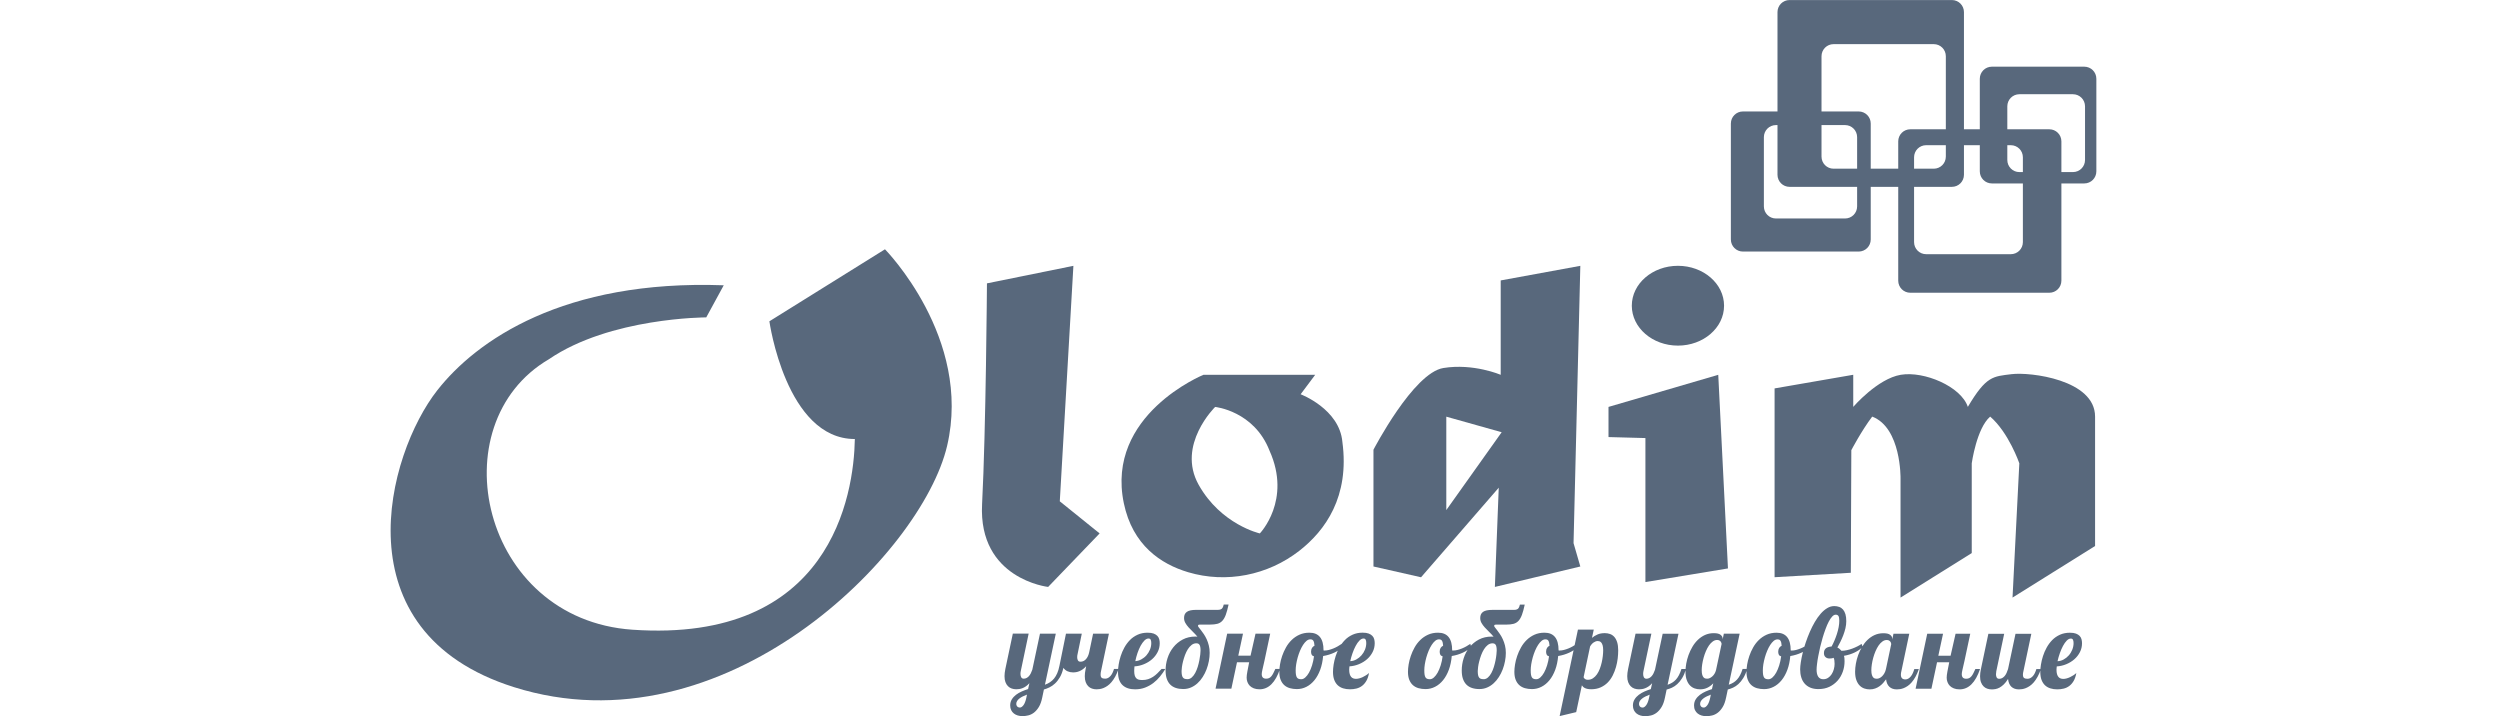 <svg width="192" height="55" viewBox="0 0 192 55" fill="none" xmlns="http://www.w3.org/2000/svg">
<path d="M55.583 21.91C43.276 21.461 36.588 26.144 33.58 29.98C29.743 34.871 25.973 48.513 39.472 52.772C55.608 57.863 70.799 42.534 72.739 34.239C74.679 25.945 67.966 19.145 67.966 19.145L59.089 24.676C59.089 24.676 60.358 33.717 65.652 33.717C65.579 38.05 63.788 49.409 48.573 48.362C36.93 47.562 33.661 32.562 42.157 27.588C46.856 24.375 54.24 24.375 54.24 24.375L55.583 21.91Z" fill="#58687C"/>
<path d="M75.798 21.762L82.437 20.416L81.392 38.501L84.451 40.967L80.497 45.076C80.497 45.076 75.126 44.477 75.424 38.725C75.722 32.973 75.798 21.762 75.798 21.762Z" fill="#58687C"/>
<path d="M101.007 28.785L99.888 30.28C99.888 30.28 102.871 31.401 103.095 33.941C103.661 38.138 101.783 40.747 99.787 42.301C97.373 44.182 94.18 44.821 91.249 43.946C89.154 43.321 86.984 41.879 86.31 38.649C84.894 31.849 92.426 28.785 92.426 28.785H101.007ZM93.325 31.251C93.325 31.251 90.342 34.165 92.056 37.23C93.773 40.294 96.755 40.967 96.755 40.967C96.755 40.967 99.217 38.427 97.501 34.616C96.308 31.551 93.323 31.253 93.323 31.253L93.325 31.251Z" fill="#58687C"/>
<path d="M105.482 43.507V34.54C105.482 34.54 108.541 28.637 110.852 28.263C113.164 27.888 115.254 28.785 115.254 28.785V21.537L121.369 20.416L120.848 41.713L121.369 43.507L114.806 45.076L115.104 37.454L109.136 44.334L105.482 43.507ZM115.328 33.195L111.076 32V39.173L115.328 33.195Z" fill="#58687C"/>
<path d="M123.533 33.567V31.251L131.962 28.785L132.707 43.655L126.368 44.702V33.643L123.533 33.567Z" fill="#58687C"/>
<path d="M128.865 26.543C130.822 26.543 132.408 25.171 132.408 23.479C132.408 21.786 130.822 20.414 128.865 20.414C126.909 20.414 125.323 21.786 125.323 23.479C125.323 25.171 126.909 26.543 128.865 26.543Z" fill="#58687C"/>
<path d="M136.288 44.332V29.83L142.329 28.783V31.249C142.329 31.249 144.193 29.081 145.983 28.783C147.773 28.485 150.608 29.68 151.13 31.249C152.546 28.857 153.07 28.915 154.486 28.736C155.903 28.556 160.902 29.155 160.902 31.995V41.933L154.562 45.894L155.084 35.582C155.084 35.582 154.269 33.221 152.846 31.995C151.801 32.892 151.43 35.582 151.43 35.582V42.476L145.961 45.894V36.741C145.961 36.741 146.024 32.856 143.786 31.995C142.965 33.078 142.182 34.573 142.182 34.573L142.144 43.989L136.288 44.33V44.332Z" fill="#58687C"/>
<path d="M142.745 19.32H133.858C133.345 19.32 132.931 18.905 132.931 18.392V9.488C132.931 8.974 133.345 8.56 133.858 8.56H142.745C143.258 8.56 143.672 8.974 143.672 9.488V18.392C143.672 18.905 143.258 19.32 142.745 19.32ZM142.627 15.852V10.535C142.627 10.021 142.213 9.606 141.7 9.606H136.393C135.88 9.606 135.466 10.021 135.466 10.535V15.852C135.466 16.366 135.88 16.78 136.393 16.78H141.7C142.213 16.78 142.627 16.366 142.627 15.852Z" fill="#58687C"/>
<path d="M160.074 14.088H152.976C152.463 14.088 152.049 13.673 152.049 13.16V6.049C152.049 5.535 152.463 5.121 152.976 5.121H160.074C160.586 5.121 161 5.535 161 6.049V13.16C161 13.673 160.586 14.088 160.074 14.088ZM154.162 8.165V12.288C154.162 12.801 154.576 13.216 155.088 13.216H159.203C159.716 13.216 160.13 12.801 160.13 12.288V8.165C160.13 7.652 159.716 7.237 159.203 7.237H155.088C154.576 7.237 154.162 7.652 154.162 8.165Z" fill="#58687C"/>
<path d="M158.315 10.857V21.555C158.315 22.069 157.901 22.483 157.388 22.483H146.711C146.198 22.483 145.784 22.069 145.784 21.555V10.857C145.784 10.344 146.198 9.929 146.711 9.929H157.388C157.901 9.929 158.315 10.344 158.315 10.857ZM154.43 11.151H147.928C147.415 11.151 147.001 11.566 147.001 12.079V18.594C147.001 19.107 147.415 19.522 147.928 19.522H154.43C154.943 19.522 155.357 19.107 155.357 18.594V12.079C155.357 11.566 154.943 11.151 154.43 11.151Z" fill="#58687C"/>
<path d="M136.511 13.422V0.931C136.511 0.417 136.925 0.003 137.438 0.003H149.906C150.418 0.003 150.832 0.417 150.832 0.931V13.422C150.832 13.935 150.418 14.35 149.906 14.35H137.438C136.925 14.35 136.511 13.935 136.511 13.422ZM140.819 12.956H148.514C149.026 12.956 149.44 12.541 149.44 12.028V4.318C149.44 3.805 149.026 3.39 148.514 3.39H140.819C140.306 3.39 139.892 3.805 139.892 4.318V12.028C139.892 12.541 140.306 12.956 140.819 12.956Z" fill="#58687C"/>
<path d="M85.905 51.376C85.825 51.604 85.74 51.801 85.646 51.97C85.552 52.138 85.455 52.279 85.355 52.395C85.254 52.512 85.153 52.604 85.048 52.676C84.943 52.748 84.842 52.801 84.744 52.842C84.645 52.88 84.551 52.907 84.46 52.92C84.37 52.934 84.287 52.94 84.213 52.94C84.088 52.94 83.97 52.92 83.86 52.882C83.75 52.844 83.654 52.783 83.574 52.7C83.493 52.617 83.428 52.514 83.381 52.386C83.334 52.261 83.312 52.108 83.312 51.929C83.312 51.853 83.316 51.768 83.327 51.676C83.339 51.584 83.354 51.483 83.377 51.378L83.417 51.167C83.327 51.266 83.236 51.346 83.146 51.409C83.057 51.472 82.969 51.519 82.884 51.553C82.799 51.586 82.716 51.611 82.638 51.622C82.558 51.636 82.482 51.64 82.408 51.64C82.253 51.64 82.115 51.611 81.987 51.555C81.862 51.499 81.754 51.411 81.669 51.292C81.604 51.58 81.513 51.819 81.399 52.014C81.284 52.209 81.157 52.371 81.02 52.496C80.884 52.622 80.741 52.723 80.593 52.792C80.445 52.864 80.304 52.918 80.172 52.954L80.045 53.563C79.984 53.866 79.897 54.111 79.783 54.297C79.669 54.483 79.541 54.628 79.403 54.734C79.262 54.839 79.116 54.908 78.964 54.944C78.812 54.98 78.666 54.998 78.525 54.998C78.396 54.998 78.275 54.98 78.161 54.947C78.047 54.913 77.948 54.861 77.863 54.794C77.778 54.727 77.711 54.642 77.659 54.539C77.608 54.435 77.583 54.315 77.583 54.178C77.583 54.001 77.626 53.846 77.709 53.711C77.791 53.577 77.901 53.458 78.031 53.359C78.163 53.259 78.311 53.173 78.474 53.102C78.637 53.03 78.799 52.969 78.957 52.92L79.06 52.467C78.971 52.566 78.879 52.647 78.79 52.709C78.7 52.772 78.611 52.819 78.525 52.851C78.44 52.884 78.358 52.907 78.279 52.918C78.201 52.929 78.123 52.936 78.049 52.936C77.924 52.936 77.805 52.916 77.695 52.877C77.586 52.839 77.489 52.779 77.409 52.696C77.328 52.613 77.263 52.51 77.216 52.382C77.169 52.257 77.147 52.104 77.147 51.925C77.147 51.849 77.152 51.763 77.163 51.671C77.174 51.58 77.19 51.479 77.212 51.373L77.785 48.663H79L78.396 51.535C78.38 51.606 78.371 51.678 78.371 51.75C78.371 51.799 78.376 51.846 78.385 51.891C78.393 51.936 78.407 51.974 78.425 52.008C78.445 52.041 78.469 52.07 78.501 52.091C78.532 52.111 78.573 52.122 78.622 52.122C78.698 52.122 78.772 52.104 78.839 52.07C78.906 52.037 78.966 51.987 79.022 51.927C79.078 51.864 79.125 51.792 79.168 51.707C79.21 51.622 79.248 51.53 79.282 51.431L79.87 48.667H81.085L80.251 52.586C80.392 52.537 80.519 52.474 80.635 52.398C80.752 52.322 80.857 52.227 80.951 52.113C81.045 51.999 81.126 51.862 81.195 51.703C81.264 51.544 81.323 51.353 81.365 51.133L81.866 48.667H83.081L82.757 50.239C82.737 50.315 82.728 50.394 82.728 50.474C82.728 50.571 82.746 50.651 82.784 50.719C82.822 50.786 82.887 50.819 82.983 50.819C83.148 50.819 83.287 50.752 83.406 50.62C83.522 50.488 83.605 50.311 83.65 50.093L83.95 48.665H85.165L84.56 51.537C84.547 51.584 84.538 51.629 84.534 51.676C84.529 51.721 84.527 51.766 84.527 51.81C84.527 51.929 84.554 52.01 84.61 52.055C84.665 52.1 84.753 52.122 84.874 52.122C84.956 52.122 85.032 52.104 85.1 52.066C85.167 52.028 85.232 51.976 85.29 51.911C85.348 51.846 85.397 51.766 85.442 51.674C85.487 51.582 85.522 51.481 85.554 51.376H85.907H85.905ZM78.872 53.346C78.763 53.386 78.657 53.431 78.559 53.48C78.461 53.528 78.373 53.581 78.297 53.64C78.221 53.698 78.161 53.761 78.116 53.833C78.071 53.902 78.049 53.98 78.049 54.066C78.049 54.095 78.053 54.128 78.064 54.16C78.076 54.193 78.094 54.222 78.116 54.249C78.138 54.276 78.17 54.299 78.206 54.315C78.241 54.33 78.284 54.339 78.333 54.339C78.42 54.339 78.51 54.279 78.604 54.155C78.695 54.032 78.769 53.844 78.823 53.588L78.872 53.344V53.346ZM89.497 51.376C89.378 51.573 89.244 51.766 89.091 51.954C88.939 52.142 88.767 52.308 88.577 52.454C88.387 52.599 88.174 52.716 87.944 52.806C87.713 52.895 87.458 52.94 87.181 52.94C86.979 52.94 86.798 52.916 86.637 52.864C86.476 52.812 86.337 52.734 86.221 52.626C86.104 52.519 86.017 52.382 85.954 52.212C85.892 52.044 85.863 51.837 85.863 51.6C85.863 51.438 85.878 51.25 85.912 51.039C85.945 50.828 85.997 50.611 86.069 50.387C86.14 50.165 86.234 49.945 86.353 49.73C86.471 49.515 86.615 49.324 86.78 49.154C86.946 48.983 87.145 48.849 87.369 48.746C87.595 48.643 87.85 48.591 88.138 48.591C88.329 48.591 88.483 48.614 88.602 48.658C88.72 48.703 88.816 48.764 88.886 48.838C88.955 48.912 89.004 48.997 89.029 49.096C89.056 49.194 89.067 49.295 89.067 49.398C89.067 49.643 89.013 49.871 88.906 50.08C88.798 50.291 88.655 50.474 88.476 50.631C88.297 50.788 88.089 50.914 87.856 51.01C87.624 51.106 87.38 51.163 87.127 51.178C87.122 51.241 87.116 51.301 87.114 51.358C87.109 51.414 87.107 51.467 87.107 51.517C87.107 51.66 87.12 51.777 87.145 51.869C87.172 51.961 87.21 52.032 87.261 52.086C87.313 52.138 87.375 52.176 87.451 52.196C87.527 52.216 87.615 52.227 87.718 52.227C87.885 52.227 88.038 52.205 88.172 52.162C88.308 52.117 88.434 52.057 88.552 51.981C88.671 51.904 88.783 51.813 88.888 51.709C88.993 51.604 89.1 51.494 89.208 51.376H89.497ZM87.194 50.777C87.353 50.766 87.507 50.721 87.655 50.64C87.803 50.559 87.935 50.456 88.047 50.329C88.159 50.201 88.248 50.055 88.317 49.891C88.385 49.728 88.418 49.557 88.418 49.383C88.418 49.277 88.402 49.194 88.373 49.131C88.342 49.069 88.288 49.037 88.208 49.037C88.1 49.037 87.995 49.089 87.892 49.192C87.789 49.295 87.693 49.43 87.601 49.593C87.512 49.759 87.431 49.945 87.36 50.151C87.29 50.36 87.234 50.568 87.192 50.777H87.194ZM92.115 47.972C92.083 47.972 92.059 47.977 92.038 47.988C92.018 47.999 92.007 48.029 92.007 48.076C92.007 48.098 92.03 48.136 92.072 48.192C92.117 48.248 92.171 48.318 92.238 48.403C92.302 48.488 92.376 48.589 92.455 48.703C92.533 48.818 92.605 48.948 92.672 49.093C92.739 49.239 92.793 49.398 92.837 49.573C92.882 49.748 92.902 49.938 92.902 50.142C92.902 50.346 92.882 50.559 92.84 50.777C92.799 50.994 92.739 51.205 92.661 51.411C92.582 51.618 92.484 51.813 92.367 51.994C92.251 52.178 92.117 52.337 91.967 52.474C91.817 52.611 91.649 52.721 91.466 52.799C91.282 52.88 91.083 52.918 90.868 52.918C90.653 52.918 90.468 52.889 90.3 52.833C90.132 52.777 89.991 52.691 89.875 52.575C89.758 52.458 89.671 52.312 89.608 52.131C89.546 51.952 89.517 51.736 89.517 51.49C89.517 51.172 89.566 50.855 89.667 50.546C89.767 50.234 89.915 49.956 90.112 49.71C90.309 49.463 90.548 49.266 90.835 49.114C91.121 48.963 91.448 48.887 91.819 48.887C91.848 48.887 91.875 48.887 91.897 48.892C91.92 48.896 91.942 48.896 91.962 48.896C91.85 48.762 91.734 48.636 91.613 48.522C91.493 48.405 91.383 48.293 91.282 48.181C91.181 48.069 91.099 47.957 91.034 47.84C90.969 47.724 90.935 47.598 90.935 47.461C90.935 47.246 91.007 47.089 91.155 46.988C91.3 46.887 91.533 46.838 91.85 46.838H93.509C93.607 46.838 93.685 46.827 93.748 46.802C93.811 46.78 93.858 46.739 93.891 46.683C93.925 46.627 93.956 46.542 93.983 46.43H94.355C94.285 46.755 94.213 47.017 94.14 47.217C94.066 47.419 93.974 47.573 93.869 47.685C93.761 47.798 93.634 47.872 93.484 47.91C93.334 47.948 93.151 47.968 92.931 47.968H92.121L92.115 47.972ZM91.188 52.162C91.314 52.162 91.428 52.117 91.528 52.028C91.629 51.938 91.716 51.824 91.792 51.683C91.868 51.541 91.931 51.387 91.985 51.216C92.036 51.046 92.079 50.88 92.11 50.716C92.141 50.555 92.166 50.405 92.18 50.268C92.195 50.131 92.202 50.03 92.202 49.961C92.202 49.851 92.195 49.759 92.182 49.687C92.168 49.613 92.148 49.557 92.119 49.517C92.092 49.477 92.059 49.447 92.018 49.43C91.978 49.414 91.933 49.405 91.88 49.405C91.745 49.405 91.624 49.447 91.515 49.533C91.407 49.618 91.311 49.728 91.226 49.86C91.144 49.995 91.07 50.142 91.009 50.306C90.949 50.47 90.9 50.629 90.859 50.786C90.819 50.943 90.79 51.089 90.772 51.223C90.754 51.358 90.745 51.461 90.745 51.532C90.745 51.656 90.754 51.759 90.77 51.84C90.785 51.92 90.812 51.985 90.848 52.032C90.884 52.079 90.929 52.113 90.985 52.131C91.04 52.149 91.108 52.158 91.186 52.158L91.188 52.162ZM98.304 51.376C97.95 52.418 97.427 52.938 96.735 52.938C96.565 52.938 96.418 52.913 96.292 52.864C96.167 52.815 96.064 52.747 95.983 52.667C95.903 52.584 95.843 52.49 95.802 52.38C95.762 52.272 95.742 52.16 95.742 52.044C95.742 51.927 95.76 51.77 95.798 51.568C95.836 51.367 95.88 51.131 95.936 50.86H95.001L94.569 52.889H93.354L94.247 48.665H95.462L95.1 50.355H96.042L96.424 48.665H97.552L97.107 50.761C97.044 51.032 96.993 51.252 96.957 51.416C96.921 51.58 96.901 51.696 96.901 51.768C96.901 52.005 97.013 52.122 97.239 52.122C97.324 52.122 97.398 52.108 97.46 52.079C97.523 52.05 97.581 52.005 97.635 51.943C97.689 51.88 97.738 51.804 97.787 51.709C97.834 51.615 97.888 51.505 97.946 51.376H98.304ZM103.11 49.681C102.945 49.853 102.732 50.001 102.473 50.122C102.211 50.243 101.927 50.331 101.616 50.382C101.582 50.772 101.508 51.124 101.392 51.438C101.275 51.752 101.128 52.019 100.949 52.239C100.77 52.458 100.566 52.629 100.336 52.745C100.105 52.864 99.861 52.922 99.602 52.922C99.407 52.922 99.226 52.898 99.06 52.851C98.895 52.803 98.751 52.725 98.633 52.62C98.514 52.514 98.42 52.375 98.353 52.207C98.286 52.039 98.252 51.833 98.252 51.591C98.252 51.425 98.27 51.239 98.304 51.028C98.337 50.817 98.393 50.602 98.469 50.378C98.546 50.156 98.642 49.936 98.763 49.723C98.881 49.51 99.027 49.32 99.199 49.152C99.371 48.983 99.568 48.849 99.794 48.746C100.02 48.643 100.275 48.591 100.564 48.591C101.287 48.591 101.647 49.042 101.647 49.941V49.95C101.66 49.954 101.674 49.959 101.685 49.959H101.736C101.835 49.959 101.942 49.945 102.056 49.916C102.17 49.887 102.285 49.849 102.401 49.802C102.515 49.755 102.629 49.701 102.739 49.638C102.848 49.575 102.949 49.515 103.039 49.45L103.113 49.681H103.11ZM100.915 50.407C100.828 50.385 100.767 50.342 100.736 50.277C100.705 50.212 100.689 50.138 100.689 50.053C100.689 49.934 100.714 49.838 100.761 49.761C100.808 49.685 100.873 49.629 100.953 49.593C100.949 49.504 100.938 49.425 100.924 49.365C100.911 49.304 100.891 49.252 100.866 49.212C100.841 49.172 100.81 49.145 100.774 49.127C100.736 49.111 100.689 49.102 100.633 49.102C100.533 49.102 100.434 49.14 100.34 49.219C100.246 49.297 100.159 49.401 100.074 49.531C99.991 49.66 99.913 49.809 99.843 49.974C99.774 50.14 99.714 50.313 99.664 50.488C99.615 50.665 99.577 50.837 99.548 51.01C99.521 51.183 99.508 51.337 99.508 51.479C99.508 51.62 99.514 51.732 99.53 51.822C99.546 51.909 99.57 51.978 99.604 52.03C99.638 52.082 99.682 52.115 99.738 52.135C99.794 52.156 99.861 52.165 99.94 52.165C100.04 52.165 100.143 52.12 100.246 52.028C100.349 51.936 100.445 51.813 100.533 51.656C100.62 51.499 100.698 51.313 100.765 51.1C100.832 50.885 100.882 50.654 100.915 50.407ZM105.14 51.689C105.095 51.934 105.028 52.135 104.934 52.295C104.84 52.454 104.73 52.582 104.601 52.678C104.471 52.774 104.33 52.842 104.173 52.88C104.017 52.918 103.853 52.938 103.683 52.938C103.486 52.938 103.307 52.913 103.146 52.862C102.985 52.81 102.848 52.732 102.734 52.624C102.62 52.517 102.533 52.38 102.468 52.209C102.405 52.041 102.374 51.835 102.374 51.597C102.374 51.436 102.39 51.248 102.423 51.037C102.457 50.826 102.508 50.609 102.58 50.385C102.652 50.163 102.746 49.943 102.864 49.728C102.983 49.513 103.126 49.322 103.292 49.152C103.457 48.981 103.654 48.847 103.88 48.744C104.106 48.641 104.361 48.589 104.65 48.589C104.84 48.589 104.994 48.611 105.113 48.656C105.232 48.701 105.328 48.762 105.397 48.836C105.467 48.91 105.516 48.995 105.54 49.093C105.565 49.192 105.578 49.293 105.578 49.396C105.578 49.64 105.525 49.869 105.417 50.078C105.31 50.288 105.167 50.472 104.988 50.629C104.809 50.786 104.601 50.911 104.368 51.008C104.135 51.104 103.891 51.16 103.638 51.176C103.634 51.223 103.627 51.268 103.625 51.31C103.62 51.353 103.618 51.393 103.618 51.431C103.618 51.566 103.632 51.678 103.659 51.77C103.685 51.86 103.723 51.934 103.77 51.987C103.817 52.041 103.871 52.079 103.936 52.102C104.001 52.124 104.068 52.135 104.142 52.135C104.225 52.135 104.31 52.122 104.399 52.097C104.489 52.073 104.576 52.039 104.663 51.999C104.75 51.958 104.833 51.909 104.916 51.858C104.999 51.806 105.073 51.748 105.138 51.687L105.14 51.689ZM103.699 50.777C103.86 50.772 104.017 50.728 104.164 50.647C104.312 50.566 104.444 50.461 104.558 50.333C104.672 50.205 104.762 50.059 104.829 49.894C104.896 49.728 104.929 49.557 104.929 49.383C104.929 49.277 104.914 49.194 104.885 49.131C104.856 49.069 104.8 49.037 104.719 49.037C104.612 49.037 104.507 49.091 104.404 49.197C104.301 49.302 104.204 49.439 104.115 49.607C104.025 49.775 103.945 49.961 103.873 50.167C103.802 50.373 103.741 50.577 103.699 50.777ZM112.989 49.681C112.824 49.853 112.611 50.001 112.352 50.122C112.09 50.243 111.806 50.331 111.495 50.382C111.461 50.772 111.387 51.124 111.271 51.438C111.155 51.752 111.007 52.019 110.828 52.239C110.649 52.458 110.445 52.629 110.215 52.745C109.984 52.864 109.74 52.922 109.481 52.922C109.286 52.922 109.105 52.898 108.939 52.851C108.774 52.803 108.631 52.725 108.512 52.62C108.393 52.514 108.299 52.375 108.232 52.207C108.165 52.039 108.132 51.833 108.132 51.591C108.132 51.425 108.149 51.239 108.183 51.028C108.217 50.817 108.273 50.602 108.349 50.378C108.425 50.156 108.521 49.936 108.642 49.723C108.76 49.51 108.906 49.32 109.078 49.152C109.25 48.983 109.447 48.849 109.673 48.746C109.899 48.643 110.154 48.591 110.443 48.591C111.166 48.591 111.526 49.042 111.526 49.941V49.95C111.539 49.954 111.553 49.959 111.564 49.959H111.616C111.714 49.959 111.821 49.945 111.936 49.916C112.05 49.887 112.164 49.849 112.28 49.802C112.394 49.755 112.508 49.701 112.618 49.638C112.728 49.575 112.828 49.515 112.918 49.45L112.992 49.681H112.989ZM110.794 50.407C110.707 50.385 110.647 50.342 110.615 50.277C110.584 50.212 110.568 50.138 110.568 50.053C110.568 49.934 110.593 49.838 110.64 49.761C110.687 49.685 110.752 49.629 110.832 49.593C110.828 49.504 110.817 49.425 110.803 49.365C110.79 49.304 110.77 49.252 110.745 49.212C110.72 49.172 110.689 49.145 110.653 49.127C110.615 49.111 110.568 49.102 110.512 49.102C110.412 49.102 110.313 49.14 110.219 49.219C110.125 49.297 110.038 49.401 109.953 49.531C109.87 49.66 109.792 49.809 109.722 49.974C109.653 50.14 109.593 50.313 109.543 50.488C109.494 50.665 109.456 50.837 109.427 51.01C109.4 51.183 109.387 51.337 109.387 51.479C109.387 51.62 109.394 51.732 109.409 51.822C109.425 51.909 109.449 51.978 109.483 52.03C109.517 52.082 109.561 52.115 109.617 52.135C109.673 52.156 109.74 52.165 109.819 52.165C109.919 52.165 110.022 52.12 110.125 52.028C110.228 51.936 110.324 51.813 110.412 51.656C110.499 51.499 110.577 51.313 110.644 51.1C110.712 50.885 110.761 50.654 110.794 50.407ZM114.86 47.975C114.829 47.975 114.804 47.979 114.784 47.99C114.764 48.002 114.753 48.031 114.753 48.078C114.753 48.1 114.775 48.138 114.818 48.194C114.862 48.25 114.916 48.32 114.983 48.405C115.048 48.49 115.122 48.591 115.2 48.706C115.279 48.82 115.35 48.95 115.417 49.096C115.484 49.241 115.538 49.401 115.583 49.575C115.628 49.752 115.648 49.941 115.648 50.145C115.648 50.349 115.628 50.562 115.585 50.779C115.545 50.997 115.484 51.207 115.406 51.414C115.328 51.62 115.229 51.815 115.113 51.996C114.997 52.18 114.862 52.339 114.712 52.476C114.562 52.613 114.395 52.723 114.211 52.801C114.028 52.882 113.829 52.92 113.614 52.92C113.399 52.92 113.213 52.891 113.045 52.835C112.878 52.779 112.737 52.694 112.62 52.577C112.506 52.461 112.417 52.315 112.354 52.133C112.291 51.954 112.262 51.739 112.262 51.492C112.262 51.174 112.311 50.858 112.412 50.548C112.513 50.237 112.66 49.959 112.857 49.712C113.054 49.465 113.294 49.268 113.58 49.116C113.867 48.966 114.193 48.889 114.565 48.889C114.594 48.889 114.621 48.889 114.643 48.894C114.665 48.896 114.688 48.898 114.708 48.898C114.596 48.764 114.48 48.638 114.359 48.524C114.238 48.41 114.128 48.295 114.028 48.183C113.927 48.071 113.844 47.959 113.779 47.842C113.714 47.726 113.681 47.6 113.681 47.464C113.681 47.248 113.755 47.091 113.9 46.99C114.046 46.89 114.278 46.84 114.596 46.84H116.254C116.353 46.84 116.431 46.829 116.494 46.804C116.556 46.782 116.603 46.742 116.637 46.686C116.67 46.63 116.702 46.544 116.729 46.432H117.1C117.031 46.757 116.959 47.02 116.885 47.219C116.811 47.419 116.72 47.576 116.614 47.688C116.507 47.8 116.379 47.874 116.23 47.912C116.08 47.95 115.896 47.97 115.677 47.97H114.867L114.86 47.975ZM113.934 52.165C114.059 52.165 114.173 52.12 114.274 52.03C114.375 51.94 114.462 51.826 114.538 51.685C114.614 51.544 114.677 51.389 114.73 51.219C114.782 51.048 114.824 50.882 114.856 50.719C114.887 50.557 114.912 50.407 114.925 50.27C114.941 50.133 114.947 50.033 114.947 49.963C114.947 49.853 114.941 49.761 114.927 49.69C114.914 49.618 114.894 49.56 114.865 49.519C114.838 49.479 114.804 49.45 114.764 49.432C114.724 49.416 114.679 49.407 114.625 49.407C114.491 49.407 114.37 49.45 114.26 49.535C114.151 49.62 114.057 49.73 113.972 49.862C113.889 49.997 113.815 50.145 113.755 50.308C113.694 50.472 113.645 50.631 113.605 50.788C113.564 50.945 113.535 51.091 113.518 51.225C113.5 51.36 113.491 51.463 113.491 51.535C113.491 51.658 113.5 51.761 113.515 51.842C113.531 51.922 113.558 51.987 113.594 52.035C113.629 52.082 113.674 52.115 113.73 52.133C113.786 52.151 113.853 52.16 113.931 52.16L113.934 52.165ZM121.161 49.681C120.996 49.853 120.783 50.001 120.524 50.122C120.262 50.243 119.978 50.331 119.667 50.382C119.633 50.772 119.559 51.124 119.443 51.438C119.326 51.752 119.179 52.019 119 52.239C118.821 52.458 118.617 52.629 118.387 52.745C118.156 52.864 117.912 52.922 117.653 52.922C117.458 52.922 117.277 52.898 117.111 52.851C116.946 52.803 116.802 52.725 116.684 52.62C116.565 52.514 116.471 52.375 116.404 52.207C116.337 52.039 116.303 51.833 116.303 51.591C116.303 51.425 116.321 51.239 116.355 51.028C116.388 50.817 116.444 50.602 116.52 50.378C116.596 50.156 116.693 49.936 116.814 49.723C116.932 49.51 117.078 49.32 117.25 49.152C117.422 48.983 117.619 48.849 117.845 48.746C118.071 48.643 118.326 48.591 118.615 48.591C119.338 48.591 119.698 49.042 119.698 49.941V49.95C119.711 49.954 119.725 49.959 119.736 49.959H119.787C119.886 49.959 119.993 49.945 120.107 49.916C120.221 49.887 120.336 49.849 120.452 49.802C120.566 49.755 120.68 49.701 120.79 49.638C120.899 49.575 121 49.515 121.09 49.45L121.163 49.681H121.161ZM118.966 50.407C118.879 50.385 118.818 50.342 118.787 50.277C118.756 50.212 118.74 50.138 118.74 50.053C118.74 49.934 118.765 49.838 118.812 49.761C118.859 49.685 118.924 49.629 119.004 49.593C119 49.504 118.989 49.425 118.975 49.365C118.962 49.304 118.942 49.252 118.917 49.212C118.892 49.172 118.861 49.145 118.825 49.127C118.787 49.111 118.74 49.102 118.684 49.102C118.583 49.102 118.485 49.14 118.391 49.219C118.297 49.297 118.21 49.401 118.125 49.531C118.042 49.66 117.964 49.809 117.894 49.974C117.825 50.14 117.765 50.313 117.715 50.488C117.666 50.665 117.628 50.837 117.599 51.01C117.572 51.183 117.559 51.337 117.559 51.479C117.559 51.62 117.565 51.732 117.581 51.822C117.597 51.909 117.621 51.978 117.655 52.03C117.688 52.082 117.733 52.115 117.789 52.135C117.845 52.156 117.912 52.165 117.991 52.165C118.091 52.165 118.194 52.12 118.297 52.028C118.4 51.936 118.496 51.813 118.584 51.656C118.671 51.499 118.749 51.313 118.816 51.1C118.883 50.885 118.933 50.654 118.966 50.407ZM119.778 55.003L121.186 48.353H122.401L122.264 48.988C122.387 48.883 122.528 48.797 122.69 48.728C122.848 48.658 123.034 48.625 123.249 48.625C123.392 48.625 123.526 48.647 123.652 48.692C123.777 48.737 123.887 48.811 123.978 48.914C124.07 49.017 124.144 49.154 124.198 49.324C124.251 49.495 124.278 49.705 124.278 49.954C124.278 50.145 124.265 50.349 124.24 50.571C124.213 50.793 124.169 51.014 124.106 51.234C124.043 51.454 123.961 51.669 123.858 51.873C123.755 52.077 123.627 52.259 123.473 52.416C123.318 52.573 123.137 52.698 122.927 52.792C122.716 52.886 122.477 52.934 122.204 52.934C122.097 52.934 122.003 52.925 121.924 52.909C121.844 52.893 121.777 52.871 121.721 52.844C121.665 52.817 121.618 52.783 121.58 52.747C121.542 52.709 121.513 52.673 121.488 52.633L121.052 54.691L119.781 54.996L119.778 55.003ZM121.622 52.012C121.638 52.059 121.671 52.102 121.723 52.144C121.774 52.185 121.846 52.207 121.942 52.207C122.09 52.207 122.222 52.169 122.338 52.093C122.455 52.017 122.555 51.916 122.643 51.792C122.73 51.667 122.804 51.526 122.864 51.367C122.925 51.207 122.974 51.044 123.012 50.876C123.05 50.707 123.079 50.541 123.097 50.378C123.115 50.214 123.124 50.066 123.124 49.934C123.124 49.773 123.108 49.645 123.079 49.551C123.048 49.456 123.012 49.387 122.969 49.34C122.927 49.293 122.88 49.264 122.831 49.25C122.781 49.237 122.737 49.232 122.699 49.232C122.602 49.232 122.502 49.268 122.396 49.338C122.291 49.407 122.197 49.513 122.119 49.649L121.62 52.012H121.622ZM127.87 53.568C127.809 53.871 127.722 54.115 127.608 54.301C127.494 54.487 127.366 54.633 127.227 54.738C127.086 54.843 126.941 54.913 126.789 54.949C126.637 54.985 126.491 55.003 126.35 55.003C126.221 55.003 126.1 54.985 125.986 54.951C125.871 54.917 125.773 54.866 125.688 54.799C125.603 54.731 125.536 54.646 125.484 54.543C125.433 54.44 125.408 54.319 125.408 54.182C125.408 54.005 125.451 53.85 125.534 53.716C125.616 53.581 125.726 53.463 125.856 53.364C125.986 53.265 126.135 53.178 126.299 53.106C126.462 53.034 126.623 52.974 126.782 52.925L126.885 52.472C126.796 52.57 126.704 52.651 126.614 52.714C126.523 52.777 126.435 52.824 126.35 52.855C126.265 52.889 126.182 52.911 126.104 52.922C126.024 52.936 125.948 52.94 125.874 52.94C125.748 52.94 125.63 52.92 125.52 52.882C125.411 52.844 125.314 52.783 125.234 52.7C125.153 52.617 125.088 52.514 125.041 52.386C124.994 52.261 124.972 52.108 124.972 51.929C124.972 51.853 124.976 51.768 124.988 51.676C124.999 51.584 125.014 51.483 125.037 51.378L125.61 48.667H126.825L126.218 51.539C126.203 51.611 126.194 51.683 126.194 51.754C126.194 51.804 126.198 51.851 126.207 51.896C126.216 51.94 126.229 51.978 126.247 52.012C126.268 52.046 126.292 52.075 126.323 52.095C126.355 52.115 126.395 52.127 126.444 52.127C126.52 52.127 126.594 52.108 126.661 52.075C126.728 52.041 126.789 51.992 126.845 51.931C126.901 51.869 126.948 51.797 126.99 51.712C127.033 51.627 127.071 51.535 127.104 51.436L127.693 48.672H128.908L128.071 52.59C128.201 52.546 128.317 52.494 128.42 52.431C128.525 52.369 128.619 52.29 128.707 52.196C128.794 52.102 128.872 51.987 128.941 51.855C129.011 51.723 129.076 51.566 129.134 51.38H129.487C129.402 51.66 129.302 51.893 129.185 52.082C129.069 52.268 128.944 52.422 128.812 52.541C128.68 52.66 128.543 52.752 128.404 52.815C128.266 52.877 128.129 52.927 127.997 52.958L127.87 53.568ZM126.697 53.348C126.588 53.389 126.482 53.433 126.384 53.483C126.285 53.53 126.198 53.584 126.122 53.642C126.046 53.7 125.986 53.763 125.941 53.835C125.896 53.904 125.874 53.983 125.874 54.068C125.874 54.097 125.878 54.131 125.889 54.162C125.901 54.196 125.918 54.225 125.941 54.252C125.963 54.279 125.995 54.301 126.03 54.317C126.066 54.332 126.109 54.341 126.158 54.341C126.245 54.341 126.335 54.281 126.429 54.157C126.52 54.034 126.594 53.846 126.648 53.59L126.697 53.346V53.348ZM132.564 53.568C132.504 53.871 132.417 54.115 132.302 54.301C132.188 54.487 132.061 54.633 131.922 54.738C131.783 54.843 131.636 54.913 131.483 54.949C131.331 54.985 131.186 55.003 131.045 55.003C130.915 55.003 130.794 54.985 130.68 54.951C130.566 54.917 130.468 54.866 130.383 54.799C130.297 54.731 130.23 54.646 130.179 54.543C130.127 54.44 130.103 54.319 130.103 54.182C130.103 54.005 130.145 53.85 130.228 53.716C130.311 53.581 130.421 53.463 130.55 53.364C130.68 53.265 130.83 53.178 130.993 53.106C131.157 53.034 131.318 52.974 131.477 52.925L131.58 52.478C131.457 52.611 131.311 52.721 131.146 52.808C130.98 52.895 130.788 52.94 130.568 52.94C130.423 52.94 130.282 52.918 130.148 52.871C130.013 52.824 129.895 52.748 129.79 52.64C129.684 52.532 129.602 52.393 129.539 52.218C129.476 52.046 129.445 51.833 129.445 51.584C129.445 51.391 129.465 51.185 129.503 50.965C129.541 50.745 129.602 50.526 129.68 50.306C129.76 50.086 129.859 49.876 129.978 49.674C130.096 49.472 130.237 49.293 130.398 49.138C130.559 48.983 130.741 48.858 130.944 48.766C131.148 48.674 131.372 48.627 131.615 48.627C131.859 48.627 132.027 48.667 132.137 48.75C132.244 48.833 132.3 48.934 132.3 49.055V49.105L132.39 48.667H133.605L132.768 52.586C132.898 52.541 133.014 52.49 133.117 52.427C133.222 52.364 133.316 52.286 133.403 52.191C133.491 52.097 133.569 51.983 133.638 51.851C133.708 51.718 133.773 51.562 133.831 51.376H134.184C134.099 51.656 133.999 51.889 133.882 52.077C133.766 52.263 133.641 52.418 133.508 52.537C133.376 52.656 133.24 52.747 133.101 52.81C132.963 52.873 132.826 52.922 132.694 52.954L132.566 53.563L132.564 53.568ZM131.392 53.348C131.282 53.389 131.177 53.433 131.078 53.483C130.98 53.53 130.893 53.584 130.817 53.642C130.741 53.7 130.68 53.763 130.635 53.835C130.591 53.904 130.568 53.983 130.568 54.068C130.568 54.097 130.573 54.131 130.584 54.162C130.595 54.196 130.613 54.225 130.635 54.252C130.658 54.279 130.689 54.301 130.725 54.317C130.761 54.332 130.803 54.341 130.852 54.341C130.94 54.341 131.029 54.281 131.123 54.157C131.215 54.034 131.289 53.846 131.342 53.59L131.392 53.346V53.348ZM132.22 49.463C132.22 49.439 132.213 49.407 132.204 49.374C132.193 49.338 132.175 49.304 132.148 49.27C132.121 49.237 132.088 49.21 132.043 49.185C131.998 49.163 131.942 49.149 131.875 49.149C131.756 49.149 131.645 49.188 131.539 49.266C131.434 49.342 131.336 49.445 131.248 49.573C131.161 49.701 131.083 49.847 131.014 50.008C130.944 50.169 130.886 50.337 130.839 50.51C130.792 50.683 130.754 50.851 130.729 51.017C130.705 51.183 130.691 51.333 130.691 51.465C130.691 51.627 130.707 51.752 130.736 51.84C130.765 51.927 130.803 51.992 130.846 52.035C130.888 52.077 130.935 52.102 130.984 52.111C131.034 52.12 131.078 52.124 131.116 52.124C131.175 52.124 131.235 52.111 131.302 52.082C131.367 52.053 131.434 52.01 131.497 51.956C131.562 51.9 131.62 51.833 131.671 51.75C131.723 51.667 131.763 51.573 131.79 51.465L132.217 49.465L132.22 49.463ZM138.988 49.683C138.823 49.855 138.61 50.004 138.351 50.125C138.089 50.246 137.805 50.333 137.494 50.385C137.46 50.775 137.386 51.127 137.27 51.441C137.154 51.754 137.006 52.021 136.827 52.241C136.648 52.461 136.444 52.631 136.214 52.747C135.983 52.866 135.739 52.925 135.48 52.925C135.285 52.925 135.104 52.9 134.938 52.853C134.773 52.806 134.63 52.727 134.511 52.622C134.392 52.517 134.298 52.378 134.231 52.209C134.164 52.041 134.131 51.835 134.131 51.593C134.131 51.427 134.148 51.241 134.182 51.03C134.216 50.819 134.272 50.604 134.348 50.38C134.424 50.158 134.52 49.938 134.641 49.725C134.759 49.513 134.905 49.322 135.077 49.154C135.249 48.986 135.446 48.851 135.672 48.748C135.898 48.645 136.153 48.593 136.442 48.593C137.165 48.593 137.525 49.044 137.525 49.943V49.952C137.538 49.956 137.552 49.961 137.563 49.961H137.615C137.713 49.961 137.82 49.947 137.935 49.918C138.049 49.889 138.163 49.851 138.279 49.804C138.393 49.757 138.507 49.703 138.617 49.64C138.727 49.578 138.827 49.517 138.917 49.452L138.991 49.683H138.988ZM136.793 50.409C136.706 50.387 136.646 50.344 136.614 50.279C136.583 50.214 136.567 50.14 136.567 50.055C136.567 49.936 136.592 49.84 136.639 49.764C136.686 49.687 136.751 49.631 136.831 49.596C136.827 49.506 136.816 49.427 136.802 49.367C136.789 49.306 136.769 49.255 136.744 49.214C136.719 49.174 136.688 49.147 136.652 49.129C136.614 49.114 136.567 49.105 136.511 49.105C136.411 49.105 136.312 49.143 136.218 49.221C136.124 49.3 136.037 49.403 135.952 49.533C135.869 49.663 135.791 49.811 135.722 49.977C135.652 50.142 135.592 50.315 135.543 50.49C135.493 50.667 135.455 50.84 135.426 51.012C135.399 51.185 135.386 51.34 135.386 51.481C135.386 51.622 135.393 51.734 135.408 51.824C135.424 51.911 135.449 51.981 135.482 52.032C135.516 52.084 135.56 52.117 135.616 52.138C135.672 52.158 135.739 52.167 135.818 52.167C135.918 52.167 136.021 52.122 136.124 52.03C136.227 51.938 136.323 51.815 136.411 51.658C136.498 51.501 136.576 51.315 136.643 51.102C136.711 50.887 136.76 50.656 136.793 50.409ZM143.045 49.683C142.891 49.849 142.689 49.99 142.441 50.109C142.193 50.228 141.917 50.315 141.615 50.367C141.636 50.429 141.647 50.497 141.653 50.564C141.658 50.633 141.662 50.707 141.662 50.786C141.662 51.064 141.618 51.331 141.526 51.588C141.434 51.846 141.304 52.073 141.13 52.27C140.955 52.467 140.747 52.626 140.499 52.745C140.25 52.864 139.969 52.922 139.653 52.922C139.411 52.922 139.203 52.884 139.026 52.808C138.85 52.732 138.704 52.626 138.59 52.492C138.474 52.357 138.389 52.196 138.335 52.012C138.279 51.826 138.252 51.624 138.252 51.405C138.252 51.254 138.27 51.068 138.304 50.849C138.337 50.629 138.387 50.391 138.449 50.133C138.512 49.876 138.59 49.609 138.684 49.333C138.778 49.057 138.881 48.786 138.997 48.522C139.112 48.257 139.239 48.004 139.38 47.764C139.519 47.524 139.669 47.316 139.828 47.134C139.986 46.952 140.152 46.811 140.327 46.706C140.501 46.6 140.68 46.547 140.868 46.547C141.009 46.547 141.137 46.569 141.251 46.612C141.367 46.654 141.463 46.721 141.544 46.813C141.624 46.905 141.685 47.024 141.73 47.172C141.774 47.32 141.794 47.497 141.794 47.706C141.794 47.885 141.772 48.067 141.73 48.25C141.685 48.434 141.629 48.616 141.562 48.791C141.492 48.968 141.419 49.136 141.34 49.295C141.26 49.456 141.184 49.6 141.11 49.73C141.172 49.759 141.231 49.795 141.28 49.838C141.331 49.878 141.378 49.927 141.425 49.981C141.557 49.981 141.694 49.965 141.837 49.934C141.98 49.903 142.119 49.862 142.258 49.811C142.394 49.759 142.526 49.703 142.649 49.64C142.772 49.578 142.88 49.515 142.971 49.45L143.05 49.681L143.045 49.683ZM140.819 50.521C140.772 50.537 140.729 50.55 140.691 50.559C140.653 50.568 140.593 50.573 140.515 50.573C140.382 50.573 140.277 50.537 140.197 50.463C140.116 50.391 140.078 50.288 140.078 50.156C140.078 50.066 140.094 49.988 140.123 49.927C140.152 49.867 140.195 49.815 140.246 49.777C140.297 49.739 140.36 49.71 140.432 49.69C140.503 49.669 140.582 49.658 140.667 49.651C140.741 49.517 140.812 49.367 140.884 49.201C140.955 49.035 141.016 48.867 141.074 48.692C141.13 48.517 141.175 48.342 141.208 48.167C141.242 47.993 141.257 47.827 141.257 47.67C141.257 47.497 141.235 47.376 141.193 47.309C141.148 47.242 141.078 47.208 140.982 47.208C140.89 47.208 140.801 47.255 140.711 47.352C140.622 47.448 140.532 47.578 140.447 47.742C140.362 47.905 140.28 48.093 140.201 48.309C140.121 48.524 140.047 48.748 139.977 48.983C139.908 49.219 139.845 49.459 139.787 49.701C139.731 49.945 139.682 50.176 139.642 50.394C139.602 50.611 139.568 50.81 139.548 50.992C139.525 51.172 139.514 51.319 139.514 51.431C139.514 51.544 139.523 51.642 139.543 51.73C139.564 51.819 139.593 51.896 139.633 51.961C139.673 52.026 139.727 52.075 139.792 52.111C139.857 52.147 139.935 52.165 140.029 52.165C140.165 52.165 140.289 52.129 140.398 52.057C140.508 51.985 140.597 51.893 140.671 51.779C140.745 51.665 140.801 51.537 140.839 51.398C140.877 51.257 140.897 51.118 140.897 50.981C140.897 50.772 140.873 50.618 140.823 50.519L140.819 50.521ZM147.371 51.38C147.29 51.609 147.205 51.806 147.111 51.974C147.017 52.142 146.921 52.283 146.82 52.4C146.719 52.517 146.619 52.608 146.514 52.68C146.408 52.752 146.308 52.806 146.209 52.846C146.111 52.886 146.017 52.911 145.925 52.925C145.836 52.938 145.753 52.945 145.679 52.945C145.44 52.945 145.249 52.88 145.108 52.75C144.967 52.62 144.88 52.427 144.851 52.171C144.782 52.268 144.708 52.362 144.625 52.454C144.542 52.546 144.451 52.629 144.35 52.7C144.249 52.774 144.135 52.833 144.01 52.877C143.884 52.922 143.748 52.945 143.596 52.945C143.444 52.945 143.309 52.922 143.175 52.875C143.041 52.828 142.922 52.752 142.817 52.644C142.712 52.537 142.629 52.398 142.566 52.223C142.504 52.05 142.472 51.837 142.472 51.588C142.472 51.396 142.493 51.189 142.531 50.97C142.569 50.75 142.629 50.53 142.707 50.311C142.788 50.091 142.886 49.88 143.005 49.678C143.124 49.477 143.265 49.297 143.426 49.143C143.587 48.988 143.768 48.862 143.972 48.77C144.175 48.679 144.399 48.632 144.643 48.632C144.887 48.632 145.055 48.672 145.164 48.755C145.272 48.838 145.328 48.939 145.328 49.06V49.123L145.417 48.672H146.632L146.026 51.544C146.012 51.591 146.003 51.636 145.997 51.683C145.99 51.727 145.988 51.772 145.988 51.817C145.988 52.059 146.102 52.18 146.335 52.18C146.417 52.18 146.493 52.158 146.563 52.115C146.632 52.073 146.697 52.017 146.755 51.945C146.813 51.873 146.863 51.788 146.907 51.692C146.952 51.593 146.988 51.492 147.019 51.384H147.373L147.371 51.38ZM145.247 49.474C145.247 49.45 145.24 49.418 145.231 49.383C145.222 49.347 145.202 49.311 145.175 49.275C145.149 49.241 145.115 49.212 145.07 49.188C145.026 49.165 144.97 49.152 144.902 49.152C144.784 49.152 144.672 49.19 144.567 49.268C144.462 49.344 144.363 49.447 144.276 49.575C144.189 49.703 144.11 49.849 144.041 50.01C143.972 50.172 143.913 50.34 143.866 50.512C143.819 50.685 143.781 50.853 143.757 51.019C143.732 51.185 143.719 51.335 143.719 51.467C143.719 51.629 143.734 51.754 143.764 51.842C143.793 51.929 143.831 51.994 143.873 52.037C143.916 52.079 143.963 52.104 144.012 52.113C144.061 52.122 144.106 52.127 144.144 52.127C144.207 52.127 144.274 52.111 144.343 52.079C144.412 52.048 144.48 52.001 144.544 51.938C144.609 51.875 144.668 51.799 144.721 51.705C144.775 51.611 144.815 51.503 144.842 51.38L145.245 49.474H145.247ZM152.067 51.38C151.714 52.422 151.19 52.943 150.499 52.943C150.329 52.943 150.181 52.918 150.056 52.868C149.93 52.819 149.828 52.752 149.747 52.671C149.666 52.588 149.606 52.494 149.566 52.384C149.525 52.277 149.505 52.165 149.505 52.048C149.505 51.931 149.523 51.775 149.561 51.573C149.599 51.371 149.644 51.136 149.7 50.864H148.765L148.333 52.893H147.118L148.011 48.67H149.226L148.863 50.36H149.805L150.188 48.67H151.316L150.87 50.766C150.808 51.037 150.756 51.257 150.72 51.42C150.682 51.584 150.664 51.7 150.664 51.772C150.664 52.01 150.776 52.127 151.002 52.127C151.087 52.127 151.161 52.113 151.224 52.084C151.286 52.055 151.345 52.01 151.398 51.947C151.452 51.884 151.504 51.808 151.55 51.714C151.597 51.62 151.651 51.51 151.709 51.38H152.067ZM156.746 51.38C156.666 51.609 156.581 51.806 156.487 51.974C156.393 52.142 156.297 52.283 156.196 52.4C156.095 52.517 155.994 52.608 155.889 52.68C155.784 52.752 155.683 52.806 155.585 52.846C155.486 52.886 155.392 52.911 155.301 52.925C155.211 52.938 155.128 52.945 155.055 52.945C154.813 52.945 154.621 52.877 154.477 52.745C154.334 52.613 154.249 52.411 154.218 52.144C154.11 52.317 154.003 52.456 153.893 52.561C153.784 52.667 153.674 52.747 153.569 52.806C153.461 52.864 153.358 52.902 153.256 52.92C153.155 52.938 153.059 52.947 152.971 52.947C152.846 52.947 152.727 52.927 152.618 52.889C152.508 52.851 152.412 52.79 152.331 52.707C152.251 52.624 152.186 52.521 152.139 52.393C152.092 52.268 152.07 52.115 152.07 51.936C152.07 51.86 152.074 51.775 152.085 51.683C152.096 51.591 152.112 51.49 152.135 51.384L152.707 48.674H153.922L153.316 51.546C153.3 51.633 153.291 51.714 153.291 51.786C153.291 51.882 153.309 51.963 153.345 52.03C153.381 52.097 153.446 52.131 153.542 52.131C153.625 52.131 153.701 52.113 153.768 52.075C153.837 52.037 153.898 51.985 153.956 51.92C154.012 51.855 154.061 51.775 154.104 51.683C154.146 51.591 154.184 51.49 154.218 51.384L154.791 48.674H156.006L155.399 51.546C155.386 51.593 155.377 51.638 155.37 51.685C155.366 51.73 155.361 51.775 155.361 51.819C155.361 51.938 155.388 52.019 155.446 52.064C155.502 52.108 155.589 52.131 155.708 52.131C155.791 52.131 155.867 52.113 155.936 52.075C156.006 52.037 156.071 51.985 156.129 51.92C156.187 51.855 156.236 51.775 156.281 51.683C156.326 51.591 156.361 51.49 156.393 51.384H156.746V51.38ZM159.461 51.694C159.416 51.938 159.349 52.14 159.255 52.299C159.161 52.458 159.051 52.586 158.921 52.682C158.791 52.779 158.65 52.846 158.494 52.884C158.337 52.922 158.174 52.943 158.004 52.943C157.807 52.943 157.628 52.918 157.467 52.866C157.306 52.815 157.169 52.736 157.055 52.629C156.941 52.521 156.854 52.384 156.789 52.214C156.726 52.046 156.695 51.84 156.695 51.602C156.695 51.441 156.71 51.252 156.744 51.041C156.778 50.831 156.829 50.613 156.901 50.389C156.972 50.167 157.066 49.947 157.185 49.732C157.303 49.517 157.447 49.327 157.612 49.156C157.778 48.986 157.975 48.851 158.201 48.748C158.427 48.645 158.682 48.593 158.97 48.593C159.161 48.593 159.315 48.616 159.434 48.661C159.552 48.706 159.648 48.766 159.718 48.84C159.787 48.914 159.836 48.999 159.861 49.098C159.886 49.197 159.899 49.297 159.899 49.401C159.899 49.645 159.845 49.873 159.738 50.082C159.631 50.293 159.487 50.477 159.308 50.633C159.129 50.79 158.921 50.916 158.689 51.012C158.456 51.109 158.212 51.165 157.959 51.18C157.955 51.227 157.948 51.272 157.946 51.315C157.941 51.358 157.939 51.398 157.939 51.436C157.939 51.571 157.952 51.683 157.979 51.775C158.006 51.864 158.044 51.938 158.091 51.992C158.138 52.046 158.192 52.084 158.257 52.106C158.322 52.129 158.389 52.14 158.463 52.14C158.545 52.14 158.63 52.127 158.72 52.102C158.809 52.077 158.897 52.044 158.984 52.003C159.071 51.963 159.154 51.913 159.237 51.862C159.32 51.81 159.393 51.752 159.458 51.692L159.461 51.694ZM158.019 50.781C158.181 50.777 158.337 50.732 158.485 50.651C158.633 50.571 158.765 50.465 158.879 50.337C158.993 50.21 159.082 50.064 159.149 49.898C159.217 49.732 159.25 49.562 159.25 49.387C159.25 49.282 159.235 49.199 159.205 49.136C159.176 49.073 159.12 49.042 159.04 49.042C158.932 49.042 158.827 49.096 158.724 49.201C158.621 49.306 158.525 49.443 158.436 49.611C158.346 49.779 158.266 49.965 158.194 50.172C158.122 50.378 158.062 50.582 158.019 50.781Z" fill="#58687C"/>
</svg>
